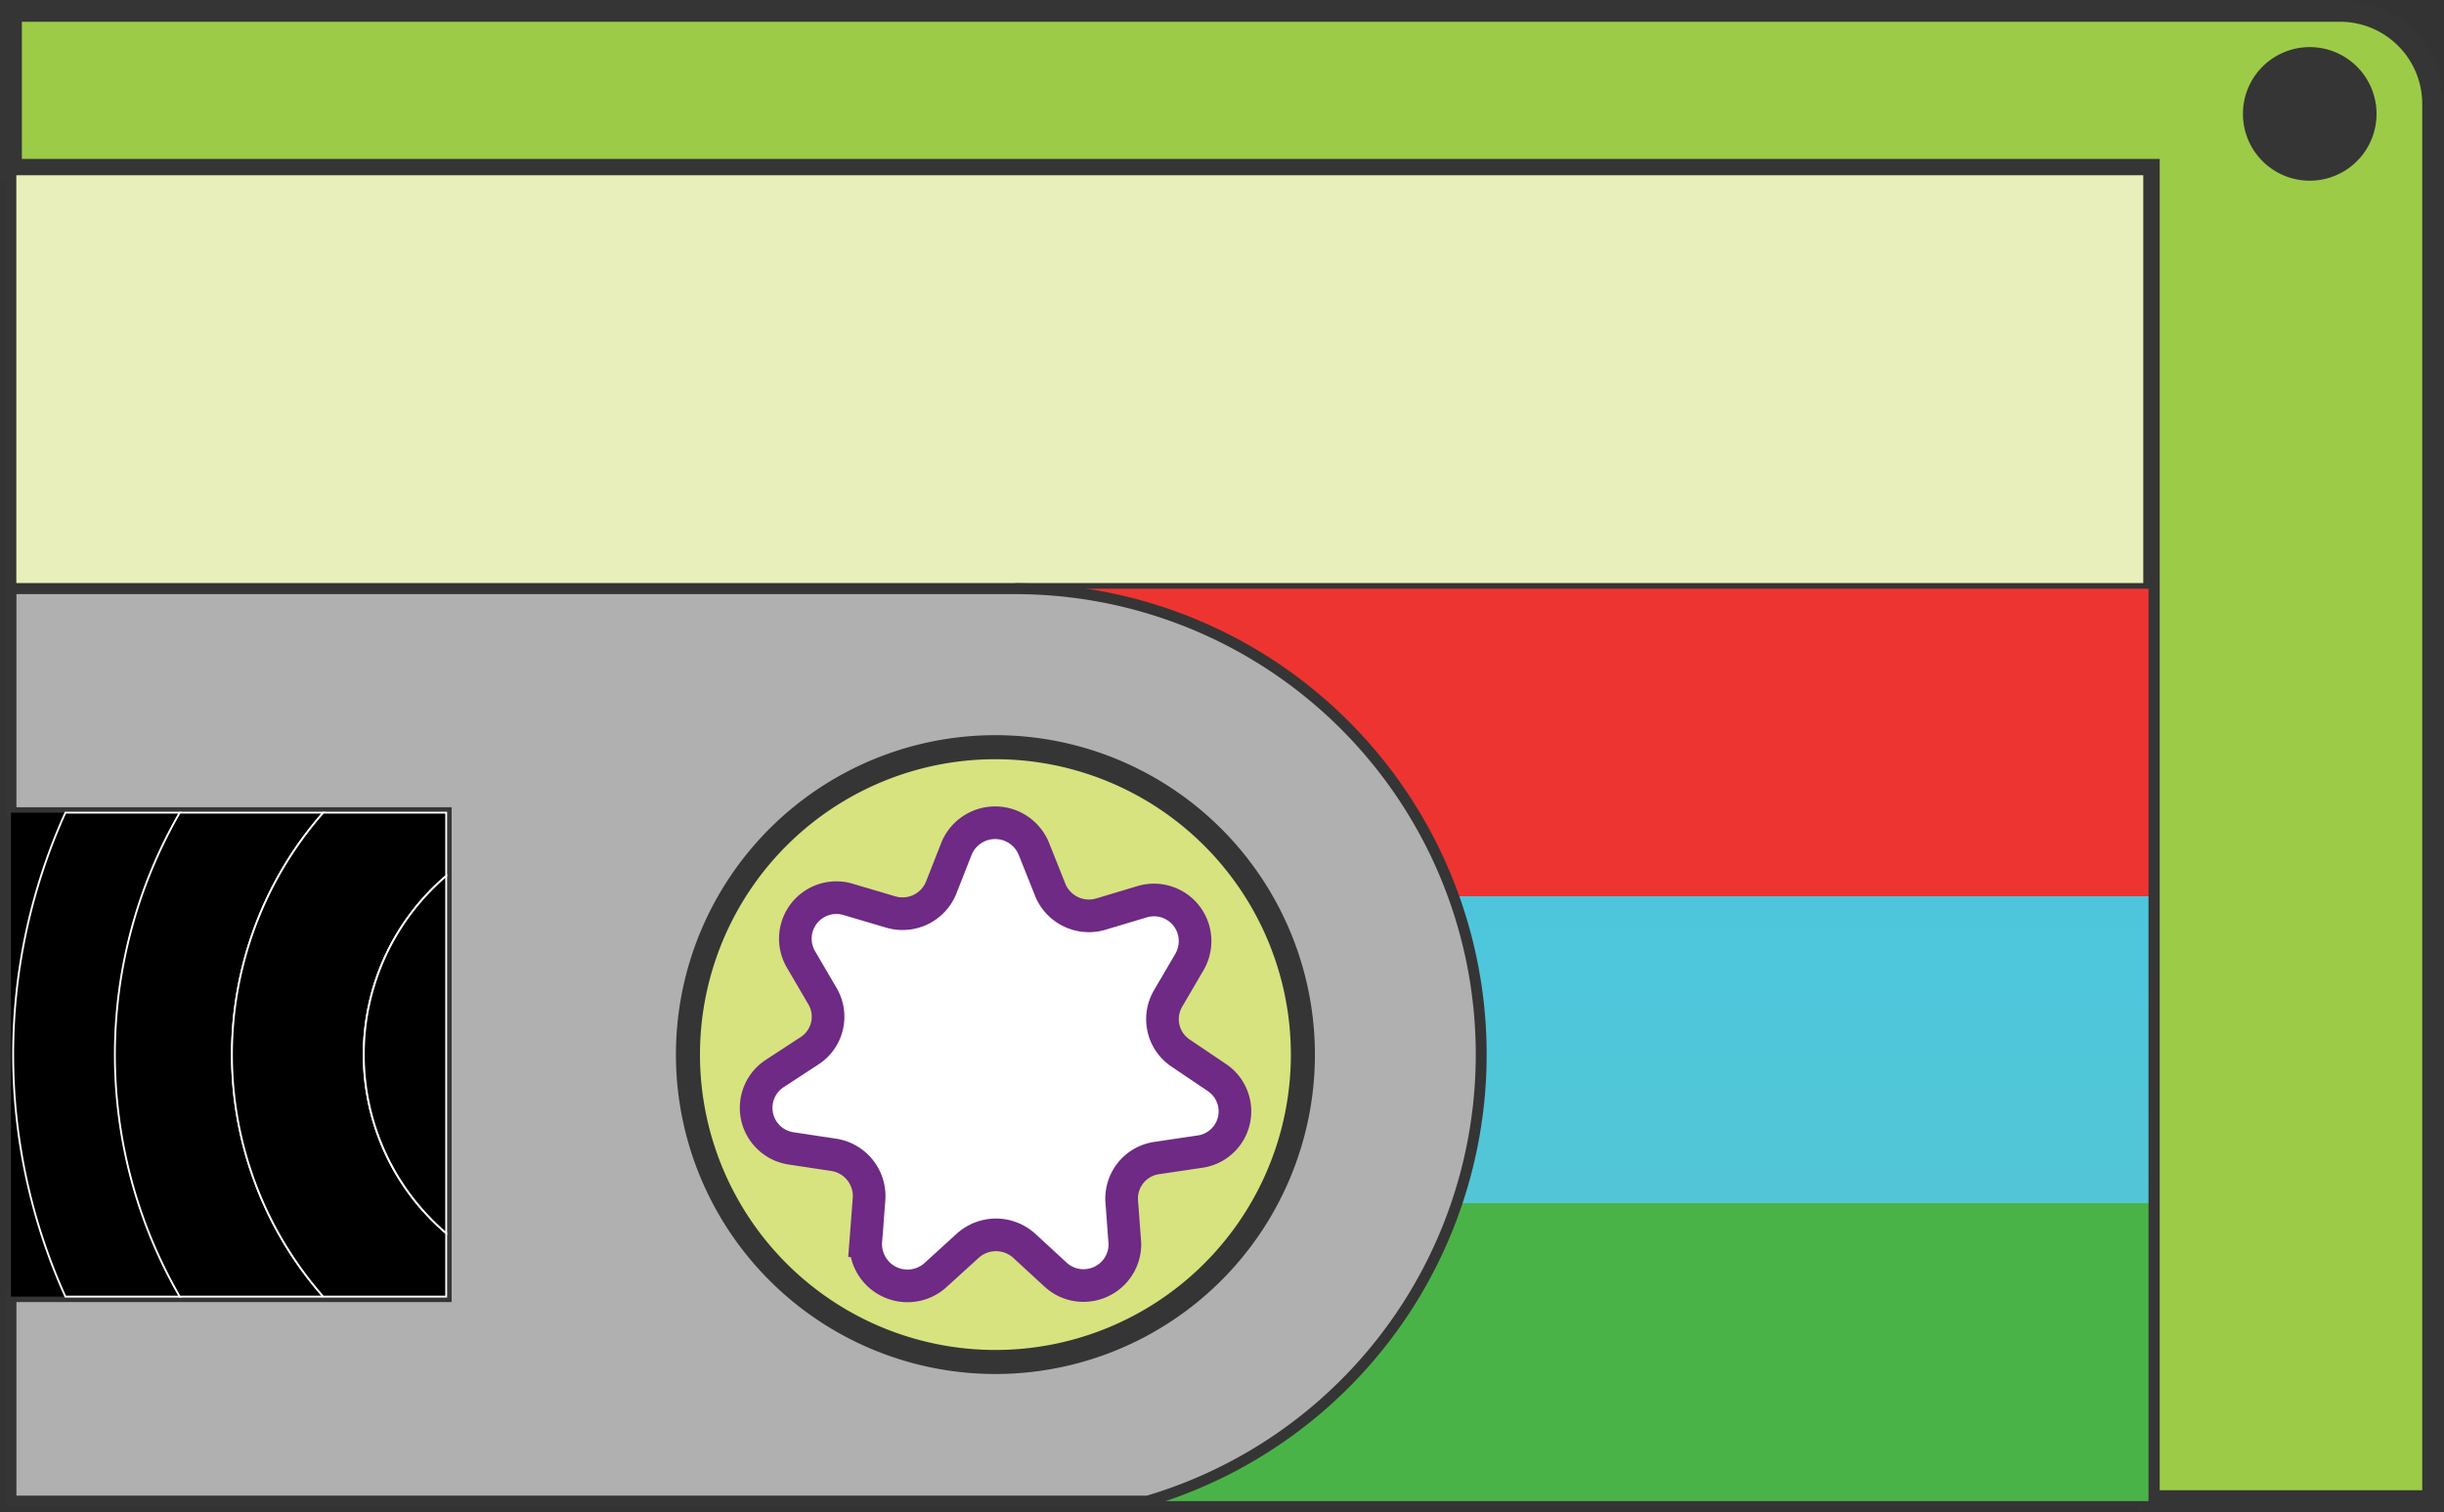 <svg id="green" xmlns="http://www.w3.org/2000/svg" xmlns:xlink="http://www.w3.org/1999/xlink" viewBox="0 0 224.63 139"><rect x="0" y="0" width="224.63" height="139" fill="#333333" stroke="none"/><defs><style>.cls-1{fill:#9ccb47;stroke-width:2px;}.cls-1,.cls-2,.cls-4,.cls-5{stroke:#353535;}.cls-1,.cls-2,.cls-4,.cls-5,.cls-7,.cls-8{stroke-miterlimit:10;}.cls-2{fill:#e9efba;}.cls-3{fill:url(#linear-gradient);}.cls-4{fill:#b0b0b0;}.cls-5{fill:#d6e37f;stroke-width:2.21px;}.cls-6{fill:#353535;}.cls-7{fill:#fff;stroke:#6e2a84;stroke-width:3px;}.cls-8{stroke:#fff;stroke-width:0.17px;}</style><linearGradient id="linear-gradient" x1="374.39" y1="56.12" x2="374.39" y2="141.76" gradientUnits="userSpaceOnUse"><stop offset="0.33" stop-color="#ee3431"/><stop offset="0.33" stop-color="#4dc6dd"/><stop offset="0.66" stop-color="#52c6d6"/><stop offset="0.66" stop-color="#4ab347"/></linearGradient></defs><title>green-right-top</title><g id="green-right-top"><path class="cls-1" d="M426.49,17.61V140h26.13V11.56A8.56,8.56,0,0,0,444.06,3H230V17.61ZM441.28,7.33a5.14,5.14,0,1,1-5.14,5.14A5.14,5.14,0,0,1,441.28,7.33Z" transform="translate(-228.99 -2)"/><polygon class="cls-2" points="93.3 54.12 197.49 54.12 197.49 15.61 1 15.61 1 54.12 93.3 54.12"/><path class="cls-2" d="M322.3,56.12A42.82,42.82,0,0,1,334.46,140h92V56.12Z" transform="translate(-228.99 -2)"/><path class="cls-3" d="M322.3,56.12A42.82,42.82,0,0,1,334.46,140h92V56.12Z" transform="translate(-228.99 -2)"/><path class="cls-4" d="M230,56.12V76.71h40V121.2H230V140H334.46A42.82,42.82,0,0,0,322.3,56.12ZM348.74,99a28.26,28.26,0,1,1-28.26-28.26A28.26,28.26,0,0,1,348.74,99Z" transform="translate(-228.99 -2)"/><path class="cls-5" d="M320.48,70.69A28.26,28.26,0,1,0,348.74,99,28.27,28.27,0,0,0,320.48,70.69Zm21.4,35.51a3.71,3.71,0,0,1-2.7,1.69l-3.9.58a3.76,3.76,0,0,0-3.22,4l.29,3.88a3.8,3.8,0,0,1-3.76,3.84,3.75,3.75,0,0,1-2.61-1l-2.91-2.68a3.87,3.87,0,0,0-5.14,0l-2.9,2.64a3.84,3.84,0,0,1-6.49-3.08l.3-3.89a3.84,3.84,0,0,0-3.22-4l-3.91-.59a3.77,3.77,0,0,1-1.59-6.86l3.29-2.15a3.73,3.73,0,0,0,1.14-5l-2-3.42A3.77,3.77,0,0,1,307,84.7l3.79,1.17a3.83,3.83,0,0,0,4.66-2.19L316.88,80A3.84,3.84,0,0,1,324,80l1.46,3.64a3.84,3.84,0,0,0,4.69,2.38l3.77-1.13a3.78,3.78,0,0,1,4.74,2.48,3.83,3.83,0,0,1-.32,3l-2,3.42a3.75,3.75,0,0,0,1.16,5l3.26,2.23A3.73,3.73,0,0,1,341.88,106.2Z" transform="translate(-228.99 -2)"/><circle class="cls-6" cx="212.29" cy="10.47" r="5.14"/><path class="cls-7" d="M337.5,98.81a3.75,3.75,0,0,1-1.16-5l2-3.42a3.83,3.83,0,0,0,.32-3,3.78,3.78,0,0,0-4.74-2.48l-3.77,1.13a3.84,3.84,0,0,1-4.69-2.38L324,80a3.84,3.84,0,0,0-7.09,0l-1.43,3.64a3.83,3.83,0,0,1-4.66,2.19L307,84.7a3.77,3.77,0,0,0-4.42,5.45l2,3.42a3.73,3.73,0,0,1-1.14,5l-3.29,2.15a3.77,3.77,0,0,0,1.59,6.86l3.91.59a3.84,3.84,0,0,1,3.22,4l-.3,3.89a3.84,3.84,0,0,0,6.49,3.08l2.9-2.64a3.87,3.87,0,0,1,5.14,0l2.91,2.68a3.75,3.75,0,0,0,2.61,1,3.8,3.8,0,0,0,3.76-3.84l-.29-3.88a3.76,3.76,0,0,1,3.22-4l3.9-.58a3.74,3.74,0,0,0,1.58-6.85Z" transform="translate(-228.99 -2)"/><path d="M235,121.2a53.95,53.95,0,0,1,0-44.49h-5V121.2Z" transform="translate(-228.99 -2)"/><path class="cls-8" d="M235,121.2h10.56a44.49,44.49,0,0,1,0-44.49H235a53.95,53.95,0,0,0,0,44.49Z" transform="translate(-228.99 -2)"/><path class="cls-8" d="M245.51,121.2h13.2a33.68,33.68,0,0,1,0-44.49h-13.2a44.49,44.49,0,0,0,0,44.49Z" transform="translate(-228.99 -2)"/><path class="cls-8" d="M258.71,121.2H270v-5.83a21.57,21.57,0,0,1,0-32.84V76.71h-11.3a33.68,33.68,0,0,0,0,44.49Z" transform="translate(-228.99 -2)"/><path class="cls-8" d="M262.43,99A21.55,21.55,0,0,0,270,115.37V82.53A21.55,21.55,0,0,0,262.43,99Z" transform="translate(-228.99 -2)"/></g></svg>
